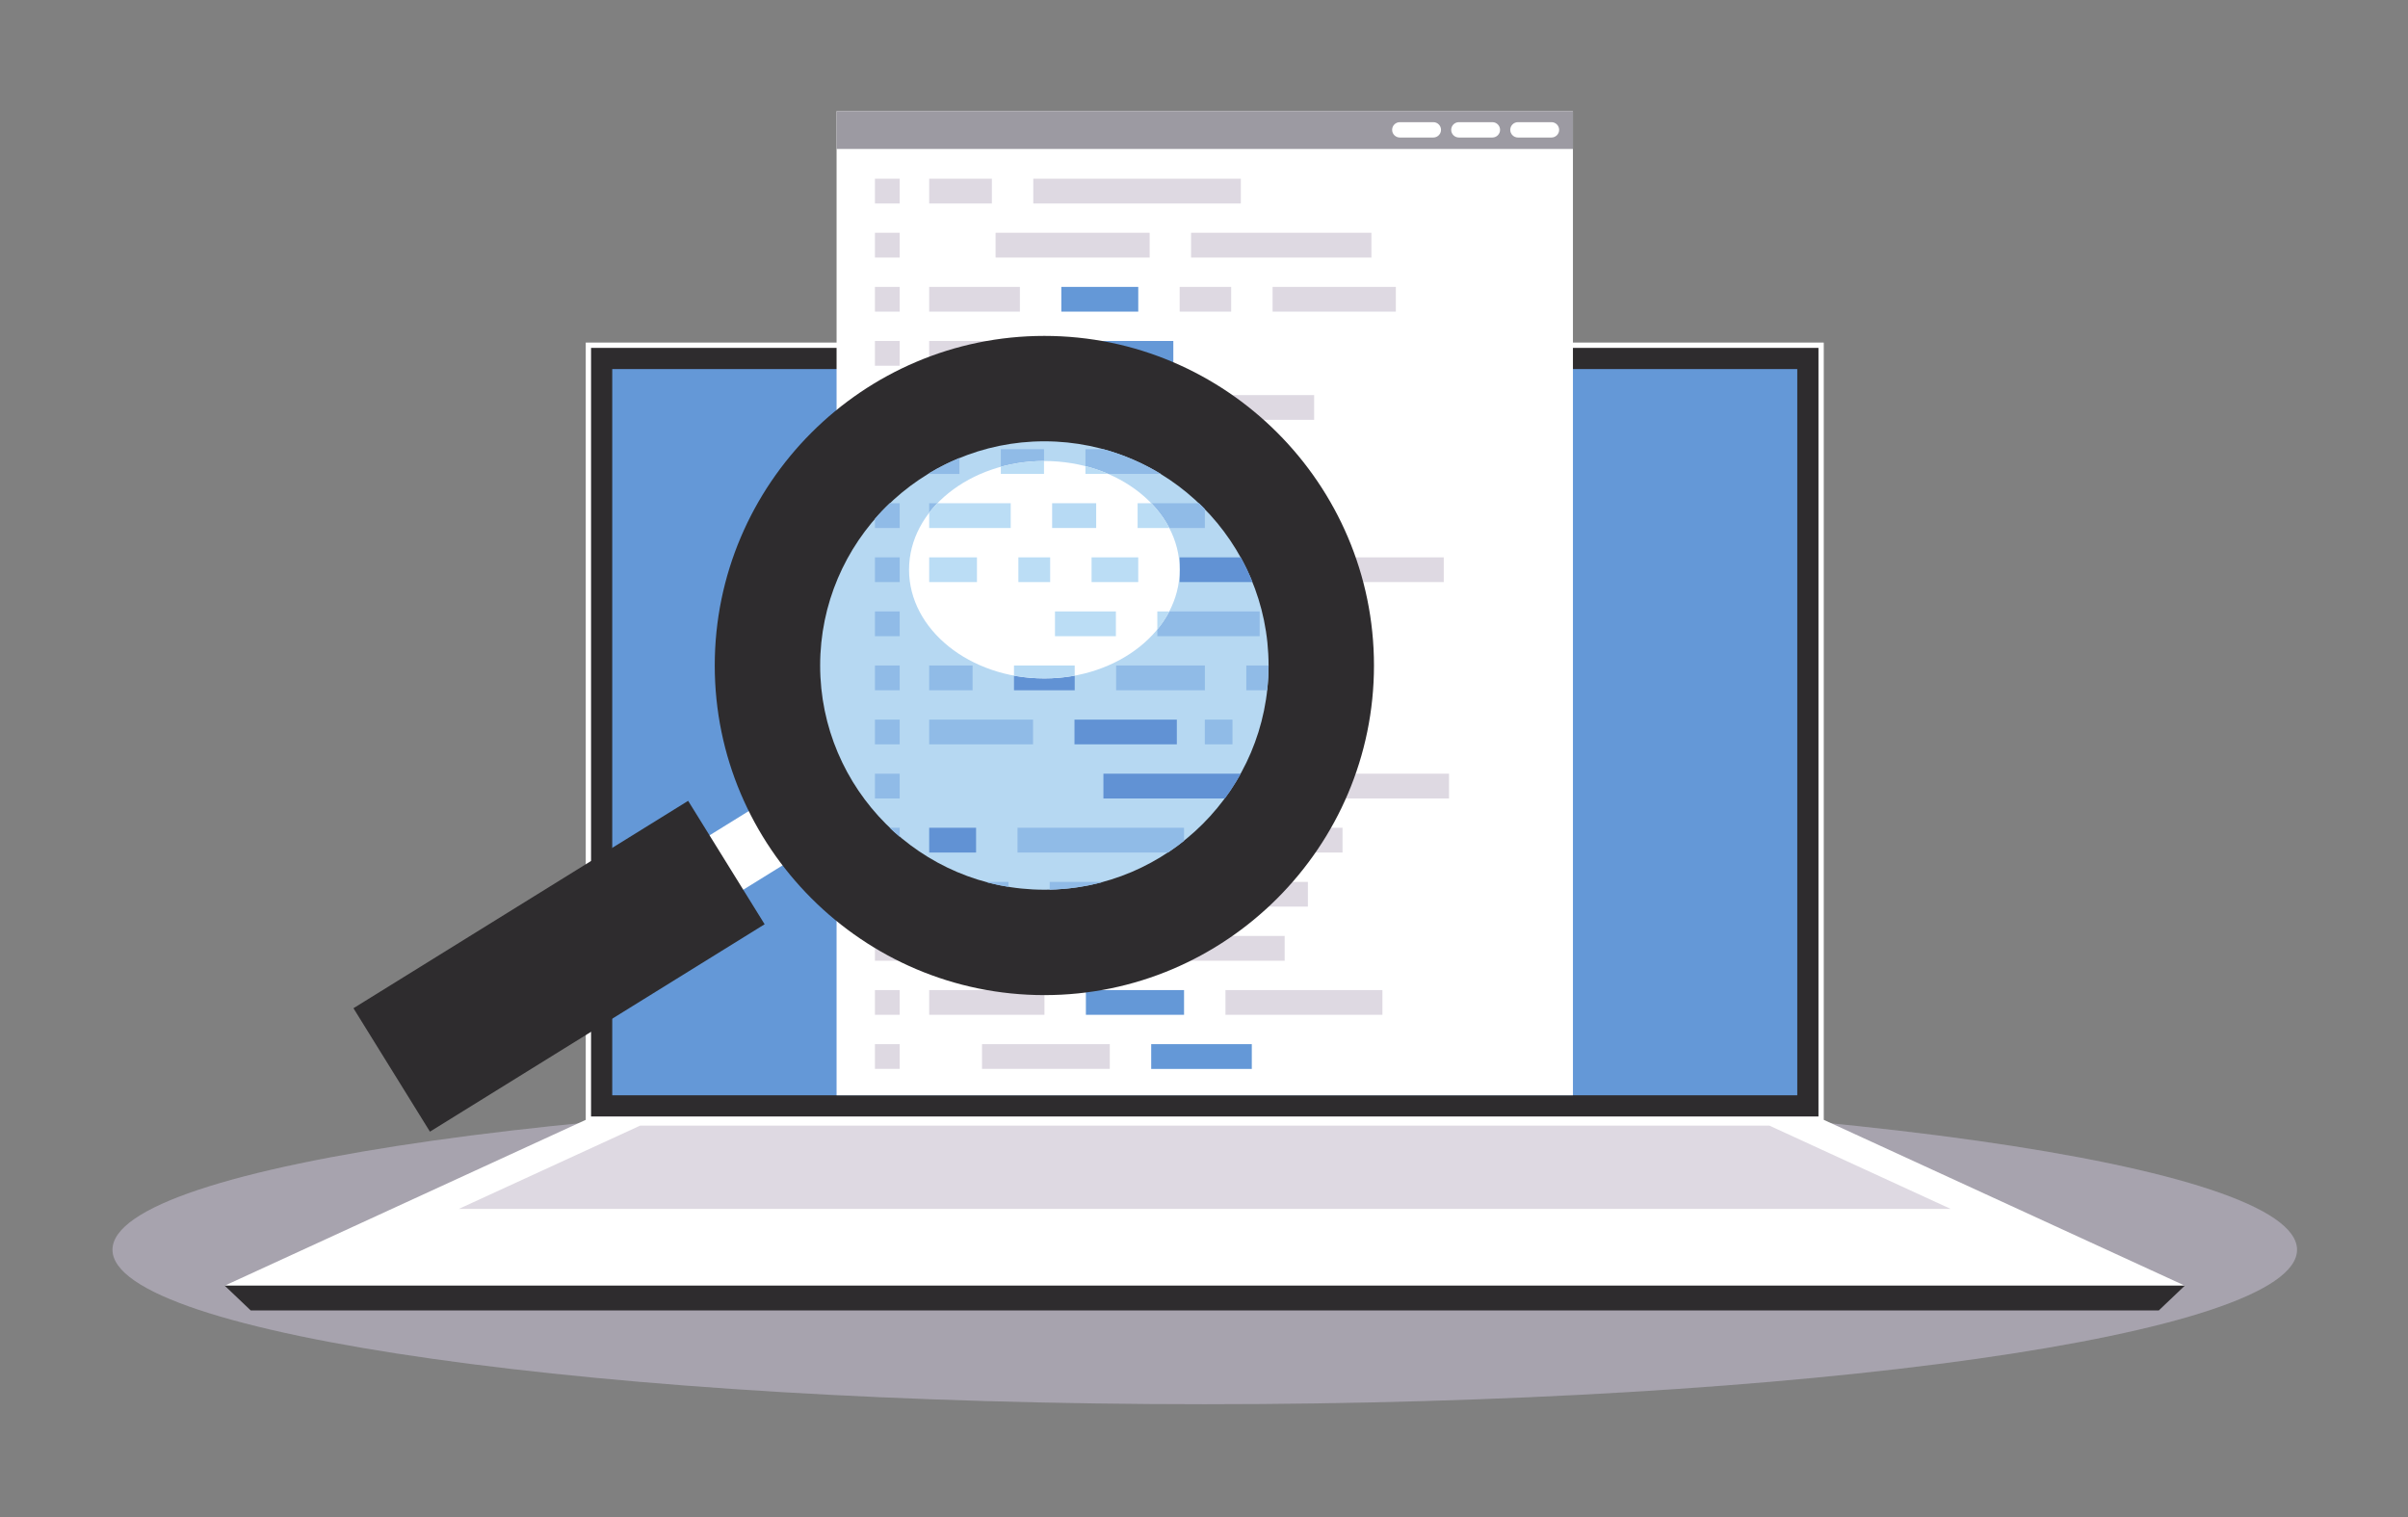 <?xml version="1.0" encoding="UTF-8" standalone="no"?>
<!-- source: https://publicdomainvectors.org/en/free-clipart/Software-testing-graphic-concept/85567.html -->
<svg
   xmlns:dc="http://purl.org/dc/elements/1.1/"
   xmlns:cc="http://creativecommons.org/ns#"
   xmlns:rdf="http://www.w3.org/1999/02/22-rdf-syntax-ns#"
   xmlns:svg="http://www.w3.org/2000/svg"
   xmlns="http://www.w3.org/2000/svg"
   width="214.209mm"
   height="134.953mm"
   viewBox="0 0 214.209 134.953"
   version="1.1"
   id="svg1809">
  <rect x="0" y="0" width="214.209" height="134.953" fill="#808080" stroke="none"/>
  <defs
     id="defs1803">
    <clipPath
       id="clipPath18"
       clipPathUnits="userSpaceOnUse">
      <path
         id="path16"
         d="M 0,600 H 600 V 0 H 0 Z" />
    </clipPath>
  </defs>
  <g
     id="layer1"
     transform="translate(3.539,5.488)">
    <g
       clip-path="url(#clipPath18)"
       id="g14"
       transform="matrix(0.353,0,0,-0.353,-2.548,172.917)">
      <g
         id="g1121"
         style="opacity:0.996">
        <path
           id="path22"
           style="fill:#a7a3ae;fill-opacity:1;fill-rule:evenodd;stroke:none"
           d="m 300.795,151.518 c 151.607,0 275.258,17.486 275.258,38.927 0,21.442 -123.651,38.928 -275.258,38.928 -151.607,0 -275.257,-17.486 -275.257,-38.928 0,-21.441 123.65,-38.927 275.257,-38.927" />
        <path
           id="path24"
           style="fill:#ffffff;fill-opacity:1;fill-rule:evenodd;stroke:none"
           d="M 144.804,222.697 H 456.786 V 419.064 H 144.804 Z" />
        <path
           id="path26"
           style="fill:#2d2b2d;fill-opacity:1;fill-rule:evenodd;stroke:none"
           d="M 146.142,224.034 H 455.451 V 417.727 H 146.142 Z" />
        <path
           id="path28"
           style="fill:#6398d7;fill-opacity:1;fill-rule:evenodd;stroke:none"
           d="M 151.48,229.373 H 450.109 V 412.389 H 151.48 Z" />
        <path
           id="path30"
           style="fill:#ffffff;fill-opacity:1;fill-rule:evenodd;stroke:none"
           d="m 53.814,181.398 h 493.961 l -90.931,41.763 H 144.747 Z" />
        <path
           id="path32"
           style="fill:#ded9e2;fill-opacity:1;fill-rule:evenodd;stroke:none"
           d="m 112.794,200.731 h 376 l -45.71,20.995 H 158.506 Z" />
        <path
           id="path34"
           style="fill:#2d2b2d;fill-opacity:1;fill-rule:evenodd;stroke:none"
           d="m 53.814,181.398 h 493.961 l -6.554,-6.24 H 60.371 Z" />
        <path
           id="path36"
           style="fill:#ffffff;fill-opacity:1;fill-rule:evenodd;stroke:none"
           d="M 208.012,229.373 H 393.578 V 477.369 H 208.012 Z" />
        <path
           id="path38"
           style="fill:#9c9aa2;fill-opacity:1;fill-rule:evenodd;stroke:none"
           d="m 208.012,477.369 h 185.566 v -9.508 H 208.012 Z" />
        <path
           id="path40"
           style="fill:#ffffff;fill-opacity:1;fill-rule:evenodd;stroke:none"
           d="m 349.948,474.608 h 8.451 c 1.063,0 1.933,-0.869 1.933,-1.933 0,-1.063 -0.87,-1.933 -1.933,-1.933 h -8.451 c -1.063,0 -1.933,0.87 -1.933,1.933 0,1.064 0.87,1.933 1.933,1.933 m 29.769,0 h 8.451 c 1.062,0 1.933,-0.869 1.933,-1.933 0,-1.063 -0.871,-1.933 -1.933,-1.933 h -8.451 c -1.064,0 -1.934,0.87 -1.934,1.933 0,1.064 0.87,1.933 1.934,1.933 m -14.885,0 h 8.451 c 1.064,0 1.934,-0.869 1.934,-1.933 0,-1.063 -0.87,-1.933 -1.934,-1.933 h -8.451 c -1.062,0 -1.933,0.87 -1.933,1.933 0,1.064 0.871,1.933 1.933,1.933" />
        <path
           id="path42"
           style="fill:#6398d7;fill-opacity:1;fill-rule:evenodd;stroke:none"
           d="m 270.841,255.894 h 24.736 v -6.239 h -24.736 z m -17.235,13.631 h 32.313 v -6.24 h -32.313 z m -22.258,27.263 h 11.822 v -6.241 h -11.822 z m 43.91,13.63 h 40.372 v -6.24 h -40.372 z m -7.292,13.632 h 25.793 v -6.241 h -25.793 z m -15.243,13.63 h 15.3 v -6.239 h -15.3 z m 41.75,27.263 h 33.883 v -6.24 h -33.883 z m -32.14,13.632 h 11.102 v -6.241 h -11.102 z m -4.751,40.893 h 35.292 v -6.24 h -35.292 z m 7.068,13.632 h 19.386 v -6.241 H 264.65 Z m 22.648,-190.838 h 25.352 v -6.238 h -25.352 z" />
        <path
           id="path44"
           style="fill:#ded9e2;fill-opacity:1;fill-rule:evenodd;stroke:none"
           d="m 306.013,255.894 h 39.553 v -6.239 h -39.553 z m -74.665,0 h 29.055 v -6.239 h -29.055 z m -13.67,0 h 6.241 v -6.239 h -6.241 z m 78.678,13.631 h 24.577 v -6.24 h -24.577 z m -78.678,0 h 6.241 v -6.24 h -6.241 z m 99.111,13.632 h 9.998 v -6.241 h -9.998 z m -55.06,0 h 44.624 v -6.241 h -44.677 z m -30.381,0 h 19.986 l -0.055,-6.241 h -19.931 z m -13.67,0 h 6.241 v -6.241 h -6.241 z m 88.335,13.631 h 29.501 v -6.241 h -29.501 z m -52.404,0 h 41.968 v -6.241 h -41.968 z m -35.931,0 h 6.241 v -6.241 h -6.241 z m 108.389,13.63 h 36.287 v -6.24 h -36.287 z m -108.389,0 h 6.241 v -6.24 h -6.241 z m 83.132,13.632 h 6.974 v -6.241 h -6.974 z m -69.462,0 h 26.18 v -6.241 h -26.18 z m -13.67,0 h 6.241 v -6.241 h -6.241 z m 93.586,13.63 h 18.728 v -6.239 h -18.728 z m -32.805,0 h 22.368 v -6.239 h -22.368 z m -47.111,0 h 10.939 v -6.239 h -10.939 z m -13.67,0 h 6.241 v -6.239 h -6.241 z m 71.165,13.632 h 25.792 v -6.241 h -25.792 z m -25.793,0 h 15.354 v -6.241 H 263.05 Z m -45.372,0 h 6.241 v -6.241 h -6.241 z m 121.115,13.631 h 22.233 v -6.24 h -22.233 z m -66.518,0 h 11.762 v -6.24 h -11.762 z m -18.447,0 h 8.009 v -6.24 h -8.009 z m -22.48,0 h 12.042 v -6.24 h -12.042 z m -13.67,0 h 6.241 v -6.24 h -6.241 z m 66.195,13.632 h 16.954 v -6.241 h -16.954 z m -52.525,0 h 20.547 v -6.241 h -20.547 z m -13.67,0 h 6.241 v -6.241 h -6.241 z m 53.048,13.631 h 34.518 v -6.24 h -34.518 z m -21.319,0 h 10.882 v -6.24 h -10.882 z m -18.059,0 h 7.623 v -6.24 h -7.623 z m -13.67,0 h 6.241 v -6.24 h -6.241 z m 64.866,13.631 h 45.813 v -6.241 h -45.813 z m -29.823,0 h 19.387 v -6.241 h -19.387 z m -35.043,0 h 6.241 v -6.241 h -6.241 z m 13.67,13.631 h 15.795 v -6.24 h -15.795 z m -13.67,0 h 6.241 v -6.24 h -6.241 z M 317.89,433.1 h 31.066 v -6.241 H 317.89 Z m -23.416,0 h 12.98 v -6.241 h -12.98 z m -63.126,0 h 22.865 v -6.241 h -22.865 z m -13.67,0 h 6.241 v -6.241 h -6.241 z m 79.668,13.631 h 45.451 v -6.241 h -45.451 z m -49.264,0 h 38.827 V 440.49 H 248.082 Z M 217.678,242.262 h 6.241 v -6.238 h -6.241 z m 39.904,218.1 h 52.303 v -6.241 h -52.303 z m -26.234,0 h 15.796 v -6.241 h -15.796 z m -13.67,0 h 6.241 v -6.241 h -6.241 z m 0,-13.631 h 6.241 v -6.241 h -6.241 z m 26.986,-204.469 h 32.199 v -6.238 h -32.199 z" />
        <path
           id="path46"
           style="fill:#ffffff;fill-opacity:1;fill-rule:evenodd;stroke:none"
           d="m 197.189,308.012 8.494,-13.707 -28.254,-17.509 -8.496,13.707 z" />
        <path
           id="path48"
           style="fill:#2d2b2d;fill-opacity:1;fill-rule:evenodd;stroke:none"
           d="M 170.607,303.58 189.882,272.474 105.54,220.208 86.265,251.314 Z" />
        <path
           id="path50"
           style="fill:#2d2b2d;fill-opacity:1;fill-rule:evenodd;stroke:none"
           d="m 260.375,254.618 c 45.749,0 83.063,37.314 83.063,83.062 0,45.751 -37.314,83.065 -83.063,83.065 -45.75,0 -83.064,-37.314 -83.064,-83.065 0,-45.748 37.314,-83.062 83.064,-83.062" />
        <path
           id="path52"
           style="fill:#b6d8f2;fill-opacity:1;fill-rule:evenodd;stroke:none"
           d="m 260.375,281.178 c 31.12,0 56.502,25.382 56.502,56.502 0,31.122 -25.382,56.504 -56.502,56.504 -31.121,0 -56.504,-25.382 -56.504,-56.504 0,-31.12 25.383,-56.502 56.504,-56.502" />
        <path
           id="path54"
           style="fill:#6092d4;fill-opacity:1;fill-rule:evenodd;stroke:none"
           d="m 231.348,296.788 h 11.822 v -6.241 h -11.822 z m 36.618,27.262 h 25.793 v -6.241 h -25.793 z m -15.243,13.63 h 15.3 v -6.239 h -15.3 z m 9.61,40.895 h 11.102 v -6.241 h -11.102 z m 47.54,-68.157 c -1.199,-2.17 -2.537,-4.255 -4.001,-6.24 h -30.614 v 6.24 z m 0,54.525 c 1.107,-2.008 2.097,-4.091 2.96,-6.24 h -18.36 v 6.24 z" />
        <path
           id="path56"
           style="fill:#90bbe7;fill-opacity:1;fill-rule:evenodd;stroke:none"
           d="m 217.678,310.418 h 6.241 v -6.24 h -6.241 z m 83.132,13.632 h 6.974 v -6.241 h -6.974 z m -69.462,0 h 26.18 v -6.241 h -26.18 z m -13.67,0 h 6.241 v -6.241 h -6.241 z m 60.781,13.63 h 22.368 v -6.239 h -22.368 z m -47.111,0 h 10.939 v -6.239 h -10.939 z m -13.67,0 h 6.241 v -6.239 h -6.241 z m 71.165,13.632 h 25.792 v -6.241 h -25.792 z m -25.793,0 h 15.354 v -6.241 H 263.05 Z m -45.372,0 h 6.241 v -6.241 h -6.241 z m 54.597,13.631 h 11.762 v -6.24 h -11.762 z m -18.447,0 h 8.009 v -6.24 h -8.009 z m -22.48,0 h 12.042 v -6.24 h -12.042 z m -13.67,0 h 6.241 v -6.24 h -6.241 z m 13.67,13.632 h 20.547 v -6.241 h -20.547 z m 18.059,13.631 h 10.882 v -6.24 h -10.882 z m -18.059,-6.04 c 2.428,1.456 4.975,2.734 7.623,3.818 v -4.018 h -7.623 z m -13.67,-11.476 c 1.174,1.353 2.409,2.65 3.706,3.885 h 2.534 v -6.241 h -6.24 z m 6.24,-80.174 c -0.867,0.734 -1.714,1.489 -2.534,2.272 h 2.534 z m 27.405,-12.614 c -1.971,0.32 -3.908,0.739 -5.805,1.255 h 5.816 z m 23.906,1.255 c -4.321,-1.177 -8.848,-1.852 -13.517,-1.962 l 0.017,1.962 z m 20.348,10.329 c -1.3,-1.035 -2.649,-2.017 -4.038,-2.939 h -37.93 v 6.241 h 41.968 z m 21.299,44.194 c 0,-2.108 -0.119,-4.191 -0.344,-6.239 h -5.268 v 6.239 z m -17.512,40.895 c 0.497,-0.474 0.984,-0.961 1.463,-1.452 v -4.789 h -16.954 v 6.241 z m -24.135,13.631 c 5.166,-1.404 10.039,-3.519 14.504,-6.24 h -19.007 v 6.24 z" />
        <path
           id="path58"
           style="fill:#ffffff;fill-opacity:1;fill-rule:evenodd;stroke:none"
           d="m 260.375,334.43 c 18.78,0 34.098,12.305 34.098,27.393 0,15.088 -15.318,27.394 -34.098,27.394 -18.782,0 -34.101,-12.306 -34.101,-27.394 0,-15.088 15.319,-27.393 34.101,-27.393" />
        <path
           id="path60"
           style="fill:#bbddf5;fill-opacity:1;fill-rule:evenodd;stroke:none"
           d="m 263.05,351.312 h 15.354 v -6.241 H 263.05 Z m 9.225,13.631 h 11.762 v -6.24 h -11.762 z m -18.447,0 h 8.009 v -6.24 h -8.009 z m -22.48,0 h 12.042 v -6.24 h -12.042 z m 18.059,22.826 c 3.417,0.931 7.076,1.439 10.882,1.447 v -3.25 h -10.882 z m -18.059,-11.565 c 0.63,0.82 1.315,1.611 2.046,2.371 h 18.501 v -6.241 h -20.547 z m 60.521,-24.892 c -0.831,-1.605 -1.847,-3.134 -3.026,-4.568 v 4.568 z m -4.516,27.263 c 1.828,-1.898 3.354,-3.994 4.516,-6.241 h -7.996 v 6.241 z m -10.857,7.391 h -5.77 v 1.963 c 2.01,-0.514 3.939,-1.173 5.77,-1.963" />
        <path
           id="path62"
           style="fill:#b7daf4;fill-opacity:1;fill-rule:evenodd;stroke:none"
           d="m 262.333,378.575 h 11.102 v -6.241 h -11.102 z m 5.69,-43.452 c -2.459,-0.455 -5.019,-0.693 -7.649,-0.693 -2.631,0 -5.191,0.238 -7.651,0.693 v 2.557 h 15.3 z" />
      </g>
    </g>
  </g>
</svg>
